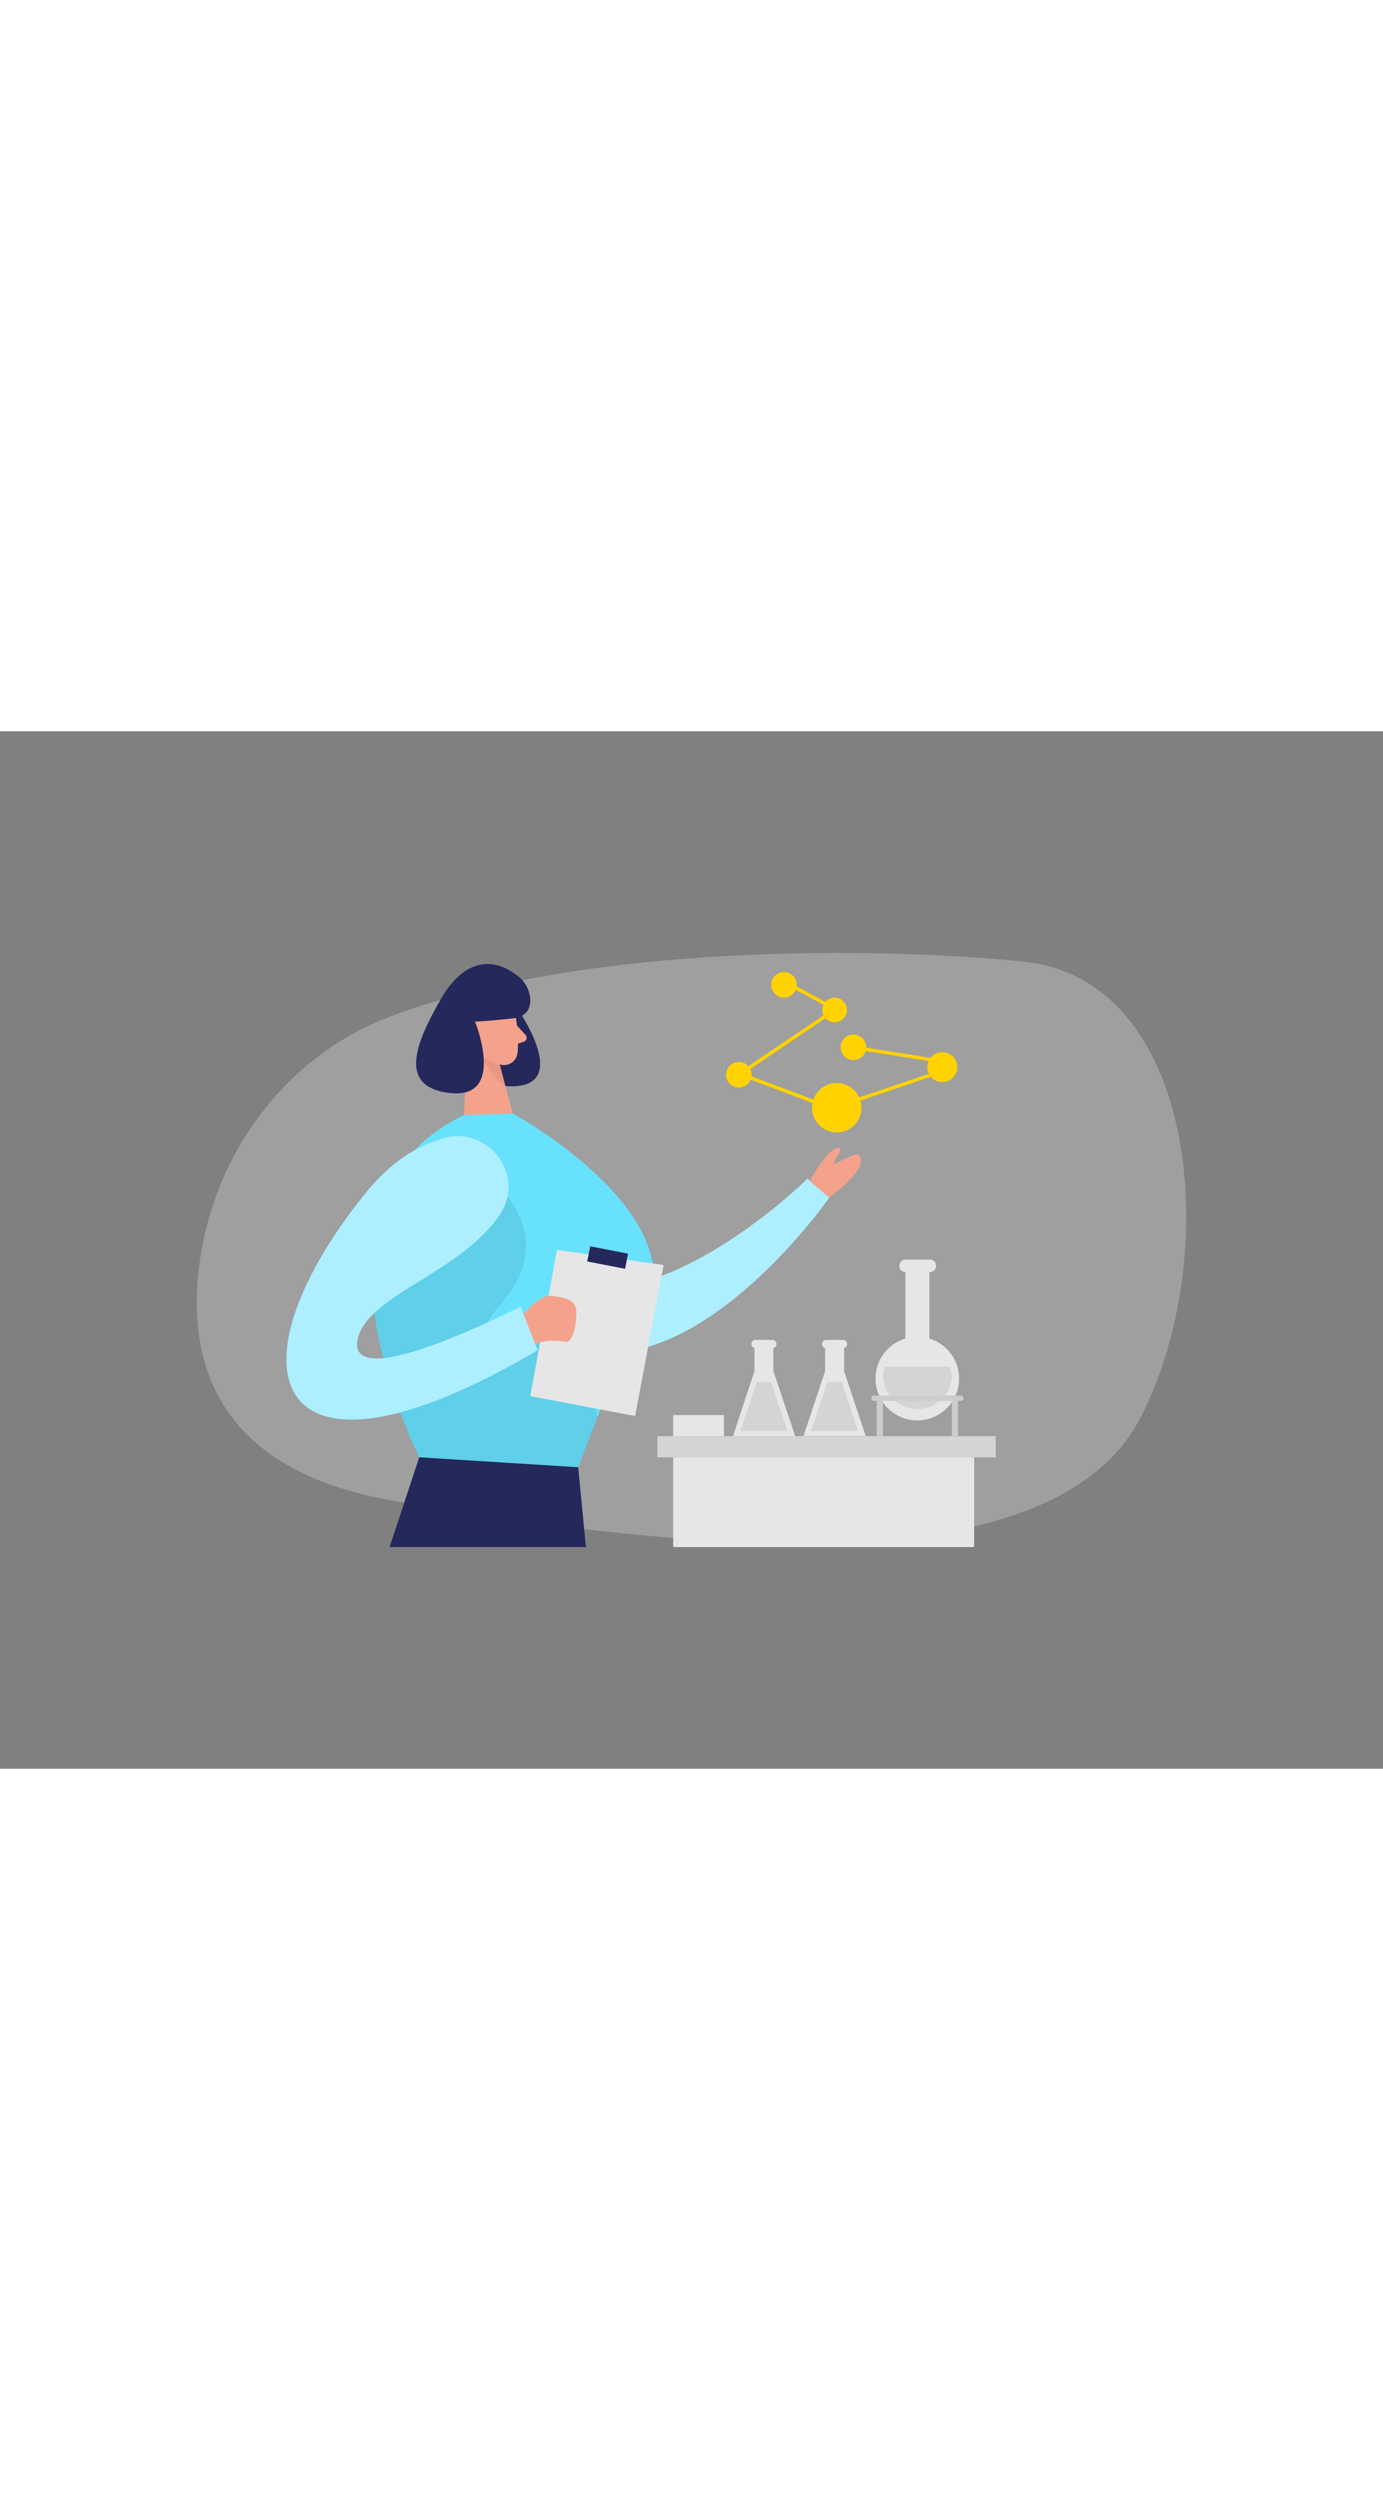 <svg id="Layer_1" data-name="Layer 1" xmlns="http://www.w3.org/2000/svg" viewBox="0 0 400 300" data-imageid="science-discovery-two-color" imageName="Science discovery" class="illustrations_image" style="width: 166px;"><rect x="0" y="0" width="400" height="300" fill="#808080" stroke="none"/><title>_</title><path d="M113.29,82.32c-29.48,10.9-51.34,38.55-55.65,72-3.63,28.17,5,59.31,56.14,68.19,99.41,17.26,192.51,22.18,216.28-24.4s16.46-126.35-34-131.51C256,62.49,170.84,61,113.29,82.32Z" fill="#e6e6e6" opacity="0.3"/><path d="M141.61,120.19c.36,0,.71,0,1.07-.06,4.55-.1,8.95,1.5,13.19,3.16a31.24,31.24,0,0,1,8.08,4.16c6.45,5.09,5.36,16.39,9.92,23.38,4,6.22,10.11,9.48,17.42,6.7,22.49-8.54,42.28-28.18,42.28-28.18l6.3,5.48s-50.14,72-90.3,33.84a69.41,69.41,0,0,1-17-24.83c-2.74-7-2.83-18.17,5-22.5A10.18,10.18,0,0,1,141.61,120.19Z" fill="#68e1fd" class="target-color"/><path d="M141.61,120.19c.36,0,.71,0,1.07-.06,4.55-.1,8.95,1.5,13.19,3.16a31.24,31.24,0,0,1,8.08,4.16c6.45,5.09,5.36,16.39,9.92,23.38,4,6.22,10.11,9.48,17.42,6.7,22.49-8.54,42.28-28.18,42.28-28.18l6.3,5.48s-50.14,72-90.3,33.84a69.41,69.41,0,0,1-17-24.83c-2.74-7-2.83-18.17,5-22.5A10.18,10.18,0,0,1,141.61,120.19Z" fill="#fff" opacity="0.46"/><path d="M150.47,81.46s15.46,22.68-4.3,21.12-10.54-22.47-10.54-22.47Z" fill="#ffd200"/><path d="M150.47,81.46s15.46,22.68-4.3,21.12-10.54-22.47-10.54-22.47Z" fill="#24285b"/><path d="M148.76,80.23s1.59,7.62.9,12.89a3.91,3.91,0,0,1-4.41,3.36c-2.65-.39-6.12-1.68-7.47-5.66l-3.11-6.47a7,7,0,0,1,2.18-7.78C140.84,72.92,148,75.54,148.76,80.23Z" fill="#f4a28c"/><polygon points="135.24 85.52 134.22 111 148.31 110.56 143.39 92.19 135.24 85.52" fill="#f4a28c"/><path d="M141.34,87.81s-.41-3-2.62-2.47-1.64,4.79,1.44,4.83Z" fill="#f4a28c"/><path d="M149.51,85.08,152,87.8a1.24,1.24,0,0,1-.54,2l-2.89.91Z" fill="#f4a28c"/><path d="M144.64,96.17A9.26,9.26,0,0,1,139.79,94s.75,4.61,6.38,8.57Z" fill="#ce8172" opacity="0.31"/><path d="M181.4,176l-8.5,22.06-5.67,14.72H122.7s-15.13-28.26-15.26-56.08c-.08-18,6.12-35.86,26.78-45.73l14.08-.45S210.42,144.32,181.4,176Z" fill="#68e1fd" class="target-color"/><path d="M172.9,198.09l-5.67,14.72H122.7s-15.13-28.26-15.26-56.08L144,131.62s17.66,14.65.9,33.88,11.32,16.19,18.37,2.36Z" opacity="0.08"/><path d="M234.13,130s5.09-8.88,7.9-9.51-1.51,4.59-.92,4.59c.75,0,6.35-3.26,7-2.74,4.49,3.37-8.29,12.47-8.29,12.47Z" fill="#f4a28c"/><polygon points="112.68 235.89 121.26 209.93 167.23 212.81 169.46 235.89 112.68 235.89" fill="#24285b"/><path d="M149.83,70.83a9,9,0,0,1,3.54,6.92c0,2.36-1,4.83-5.09,5.28-8.15.9-10.9.9-10.9.9s9.05,22.27-6.92,20.7-9.9-15.07-2.93-27.22C133.82,66.46,142.1,64.65,149.83,70.83Z" fill="#24285b"/><polygon points="161.09 149.96 153.37 192.25 183.69 198 191.93 154.34 161.09 149.96" fill="#e6e6e6"/><path d="M149.2,171.11s6.34-8.44,10.21-7.88,7.47.81,7.29,5.25-1.22,8.48-3.31,8.07-8.43-1.11-11.71,3Z" fill="#f4a28c"/><path d="M144.63,139.67c7.6-11.49-3.84-26.15-16.93-21.84-6.85,2.25-14.09,5.78-22.81,16.75C64.84,185,78,224.55,155.48,179l-4.91-12.65s-51.71,26.67-47,8.92C106.9,162.85,133.61,156.31,144.63,139.67Z" fill="#68e1fd" class="target-color"/><path d="M144.63,139.67c7.6-11.49-3.84-26.15-16.93-21.84-6.85,2.25-14.09,5.78-22.81,16.75C64.84,185,78,224.55,155.48,179l-4.91-12.65s-51.71,26.67-47,8.92C106.9,162.85,133.61,156.31,144.63,139.67Z" fill="#fff" opacity="0.46"/><rect x="170.16" y="149.96" width="11.15" height="4.46" transform="translate(32.18 -30.67) rotate(10.97)" fill="#24285b"/><circle cx="242.01" cy="108.86" r="7.15" fill="#ffd200"/><circle cx="213.69" cy="99.32" r="3.7" fill="#ffd200"/><circle cx="226.75" cy="73.32" r="3.7" fill="#ffd200"/><circle cx="246.84" cy="91.39" r="3.7" fill="#ffd200"/><circle cx="272.54" cy="97.12" r="4.34" fill="#ffd200"/><circle cx="241.4" cy="80.59" r="3.57" fill="#ffd200"/><rect x="227.86" y="89.87" width="1" height="29.16" transform="translate(50.26 281.48) rotate(-69.41)" fill="#ffd200"/><rect x="210.83" y="89.45" width="33.44" height="1" transform="translate(-11.36 142.82) rotate(-34.05)" fill="#ffd200"/><rect x="244.2" y="102.44" width="29.12" height="1" transform="translate(-19.35 88.57) rotate(-18.74)" fill="#ffd200"/><rect x="233.88" y="67.82" width="1" height="17.33" transform="translate(55.97 246.64) rotate(-61.71)" fill="#ffd200"/><rect x="259.61" y="80.06" width="1" height="26.89" transform="translate(126.86 335.67) rotate(-80.95)" fill="#ffd200"/><rect x="190.12" y="203.82" width="97.86" height="6.12" fill="#e6e6e6"/><rect x="190.12" y="203.82" width="97.86" height="6.12" opacity="0.08"/><rect x="194.7" y="209.93" width="87.05" height="25.96" fill="#e6e6e6"/><path d="M238.64,185l-6.25,18.79h18L244.12,185v-6.62h-.3a1.2,1.2,0,0,0,1.19-1.2h0a1.19,1.19,0,0,0-1.2-1.19h-4.87a1.19,1.19,0,0,0-1.19,1.19h0a1.2,1.2,0,0,0,1.19,1.2h-.3Z" fill="#e6e6e6"/><polygon points="239.31 188.17 243.44 188.17 248.16 202.35 234.6 202.35 239.31 188.17" opacity="0.08"/><path d="M218.21,185,212,203.82h18L223.69,185v-6.62h-.3a1.2,1.2,0,0,0,1.19-1.2h0a1.19,1.19,0,0,0-1.19-1.19h-4.87a1.19,1.19,0,0,0-1.2,1.19h0a1.2,1.2,0,0,0,1.19,1.2h-.3Z" fill="#e6e6e6"/><polygon points="218.89 188.17 223.01 188.17 227.73 202.35 214.17 202.35 218.89 188.17" opacity="0.08"/><path d="M268.8,175.6V156.4h0a1.82,1.82,0,1,0,0-3.63h-7a1.82,1.82,0,0,0,0,3.63h.05v19.2a12.09,12.09,0,1,0,6.92,0Z" fill="#e6e6e6"/><path d="M255.89,183.75a9.83,9.83,0,0,0-.51,3.13,10,10,0,0,0,19.92,0,9.83,9.83,0,0,0-.51-3.13Z" opacity="0.08"/><rect x="194.7" y="197.73" width="14.68" height="6.09" fill="#e6e6e6"/><rect x="251.98" y="192.08" width="26.72" height="1.53" rx="0.77" fill="#ccc"/><rect x="253.57" y="193.61" width="1.8" height="10.2" fill="#ccc"/><rect x="275.3" y="193.61" width="1.8" height="10.2" fill="#ccc"/></svg>